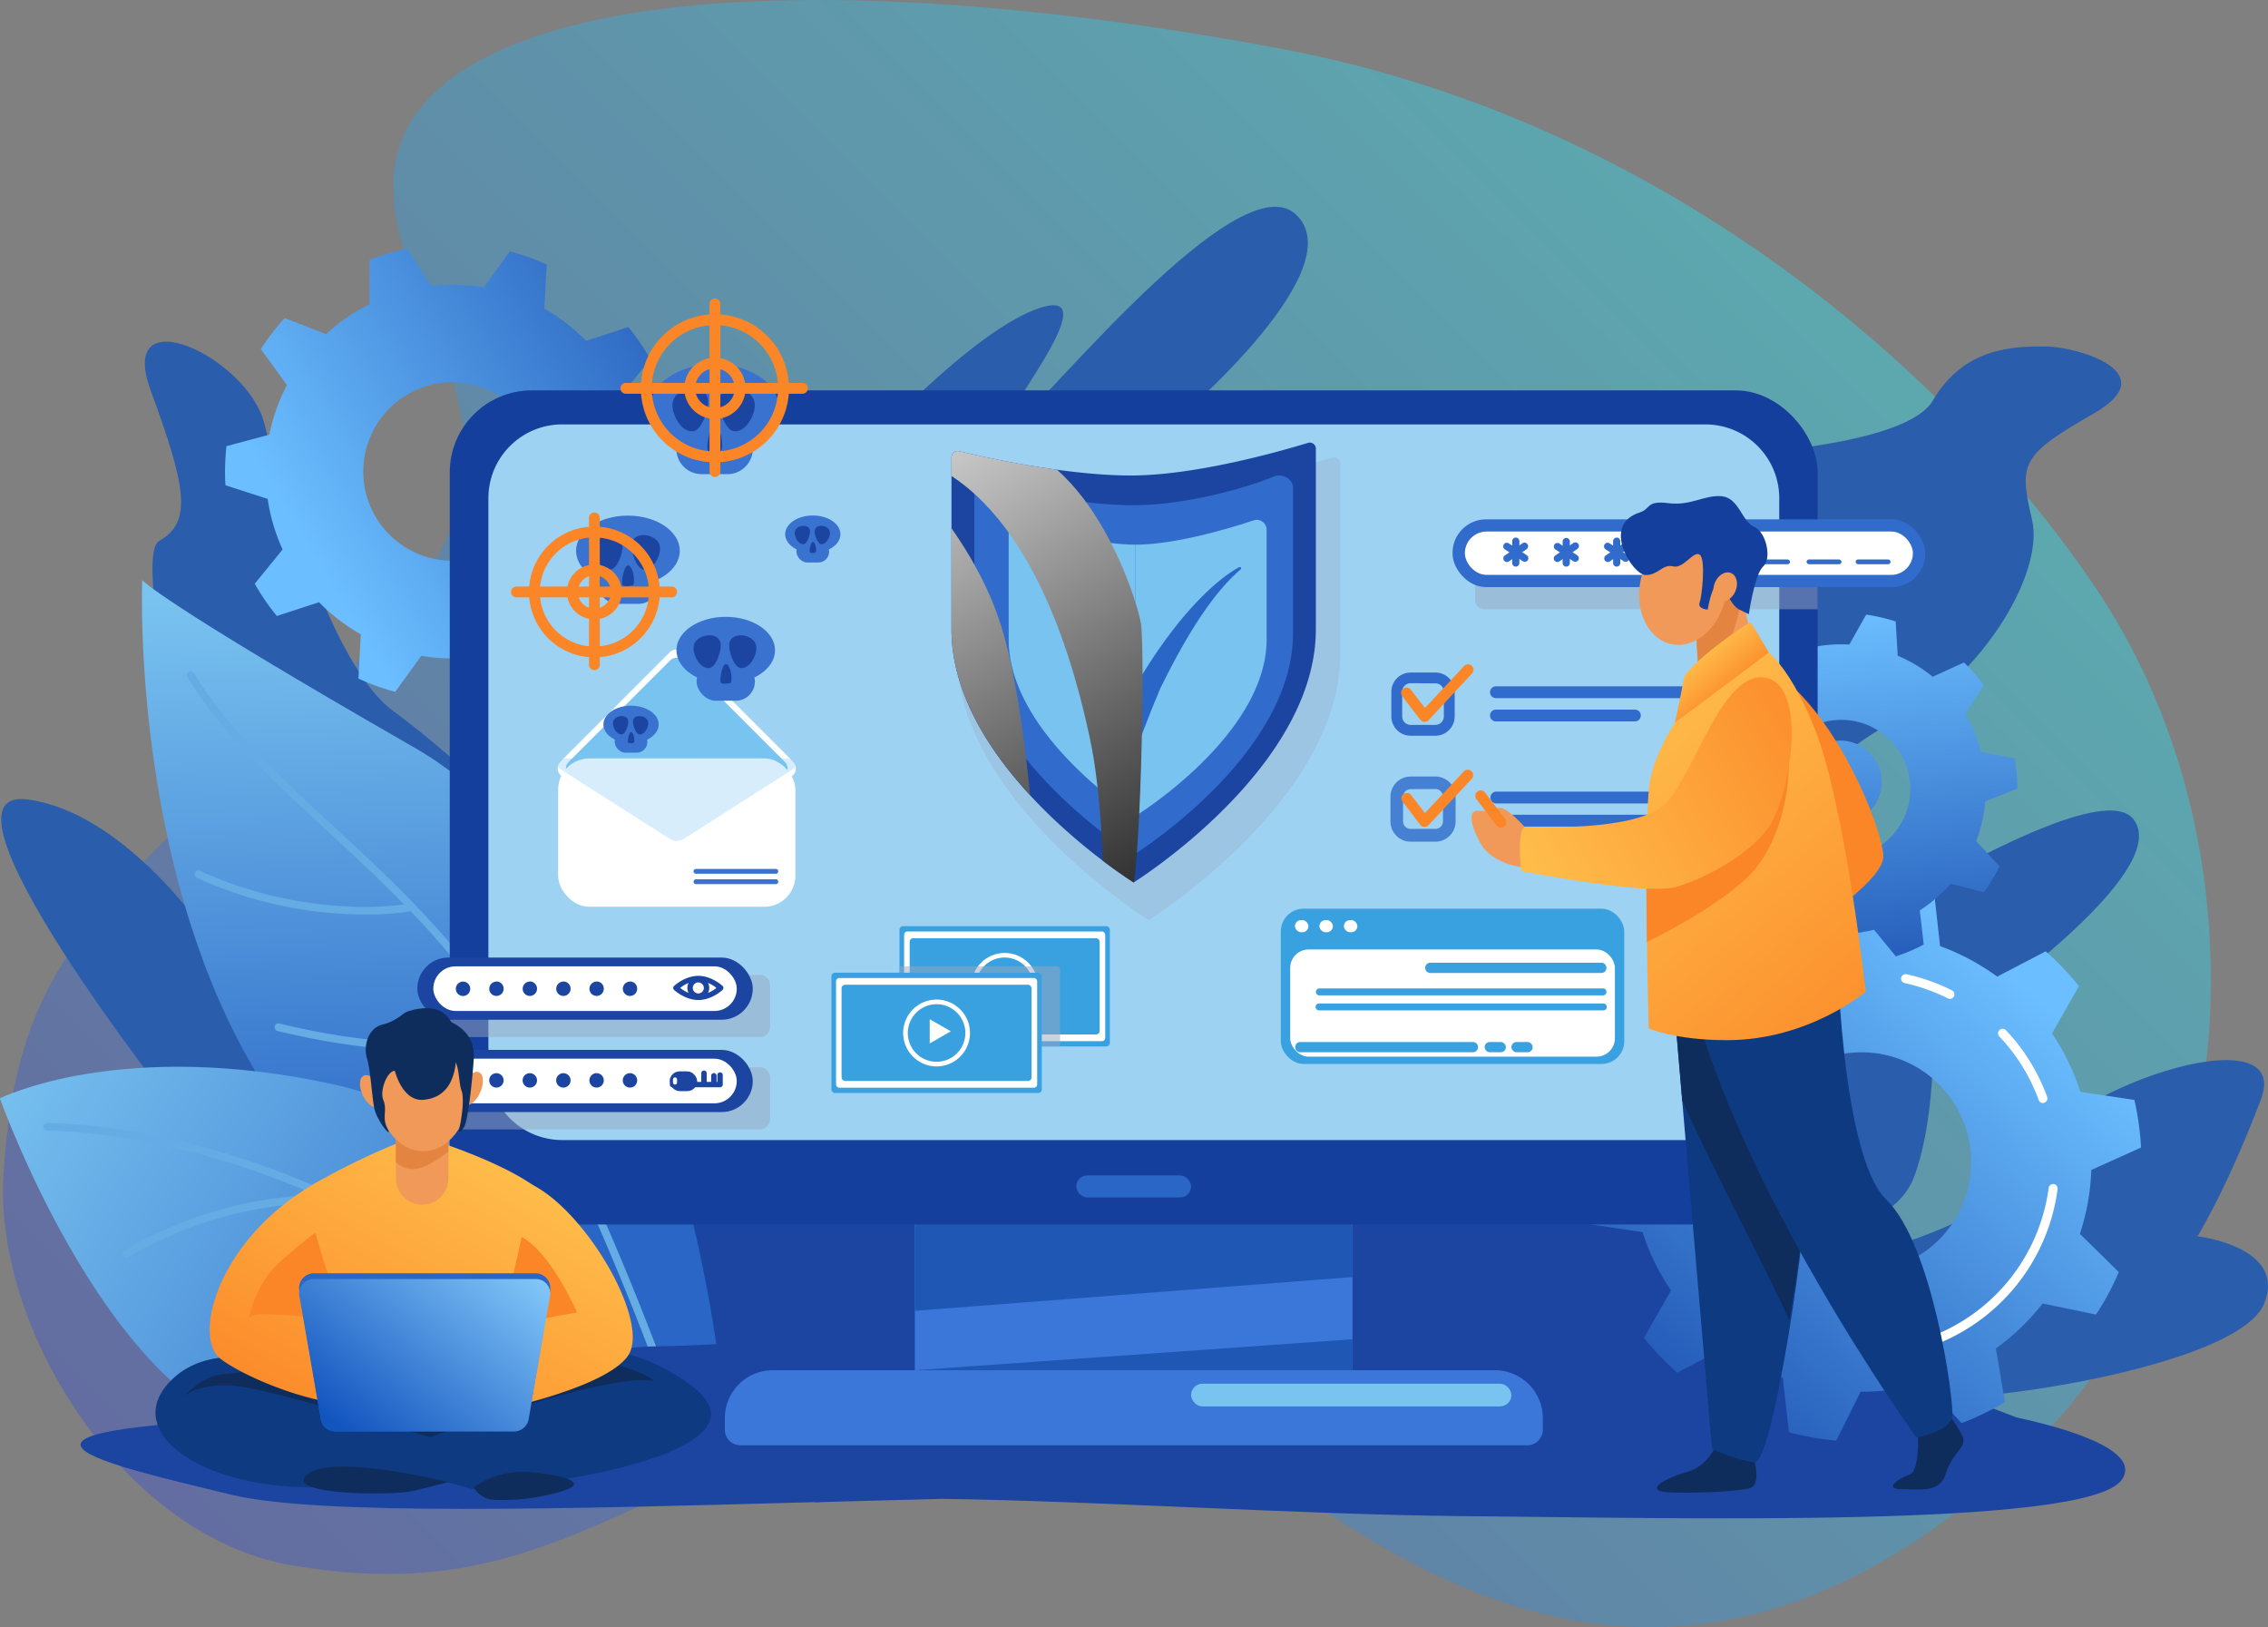 <svg xmlns="http://www.w3.org/2000/svg" xmlns:xlink="http://www.w3.org/1999/xlink" viewBox="0 0 718.12 515.11"><rect x="0" y="0" width="718.12" height="515.11" fill="#808080" stroke="none"/><defs><style>.cls-1{fill:none;}.cls-2{isolation:isolate;}.cls-26,.cls-3{opacity:0.5;}.cls-3{fill:url(#Безымянный_градиент_71);}.cls-4{fill:#2b5dad;}.cls-5{fill:#1b45a1;}.cls-6{fill:url(#Безымянный_градиент_22);}.cls-7{fill:url(#Безымянный_градиент_22-2);}.cls-8{fill:#65ace4;}.cls-9{fill:url(#Безымянный_градиент_94);}.cls-10{fill:url(#Безымянный_градиент_94-2);}.cls-11{fill:#fff;}.cls-12{fill:url(#Безымянный_градиент_94-3);}.cls-13{fill:url(#Безымянный_градиент_94-4);}.cls-14{fill:#3b77d9;}.cls-15{fill:#1f57b5;}.cls-16{fill:#153f9c;}.cls-17{fill:#9dd2f2;}.cls-18{fill:#2a66c6;}.cls-19,.cls-27{fill:#79c3f0;}.cls-20,.cls-26{fill:#99a8c2;mix-blend-mode:multiply;}.cls-20,.cls-27{opacity:0.3;}.cls-21{fill:#316ccc;}.cls-22{clip-path:url(#clip-path);}.cls-23{mix-blend-mode:overlay;}.cls-24{fill:url(#Безымянный_градиент_8);}.cls-25{fill:url(#Безымянный_градиент_8-2);}.cls-28{fill:#3973cf;}.cls-29{fill:#fb8627;}.cls-30{fill:#3aa1e0;}.cls-31{opacity:0.8;}.cls-32{fill:#0e3a82;}.cls-33{fill:#0f2d5c;}.cls-34{fill:url(#Безымянный_градиент_37);}.cls-35{fill:url(#Безымянный_градиент_37-2);}.cls-36{fill:#f09959;}.cls-37{fill:#e38540;}.cls-38{fill:url(#Безымянный_градиент_12);}.cls-39{fill:url(#Безымянный_градиент_37-3);}.cls-40{fill:url(#Безымянный_градиент_37-4);}.cls-41{fill:url(#Безымянный_градиент_37-5);}</style><linearGradient id="Безымянный_градиент_71" x1="692.37" y1="656.12" x2="1148.98" y2="199.5" gradientUnits="userSpaceOnUse"><stop offset="0" stop-color="#4659c1"/><stop offset="1" stop-color="#3ad0de"/></linearGradient><linearGradient id="Безымянный_градиент_22" x1="727.12" y1="506.67" x2="720.72" y2="312.32" gradientUnits="userSpaceOnUse"><stop offset="0" stop-color="#2a66c6"/><stop offset="1" stop-color="#79c3f0"/></linearGradient><linearGradient id="Безымянный_градиент_22-2" x1="784.88" y1="586" x2="583.97" y2="461.82" xlink:href="#Безымянный_градиент_22"/><linearGradient id="Безымянный_градиент_94" x1="687.06" y1="302.04" x2="857.72" y2="199.48" gradientUnits="userSpaceOnUse"><stop offset="0" stop-color="#6bbeff"/><stop offset="1" stop-color="#0c3aa1"/></linearGradient><linearGradient id="Безымянный_градиент_94-2" x1="1228.5" y1="436.89" x2="1078.67" y2="605.15" xlink:href="#Безымянный_градиент_94"/><linearGradient id="Безымянный_градиент_94-3" x1="1242.99" y1="155.7" x2="1234.97" y2="307.94" gradientTransform="translate(-86.21 350.29) rotate(-8.49)" xlink:href="#Безымянный_градиент_94"/><linearGradient id="Безымянный_градиент_94-4" x1="1242.87" y1="155.69" x2="1234.86" y2="307.94" gradientTransform="translate(-86.21 350.29) rotate(-8.49)" xlink:href="#Безымянный_градиент_94"/><clipPath id="clip-path" transform="translate(-588.34 -126)"><path class="cls-1" d="M946.41,276.52c20.59,0,47.65-7.75,56-10.3a1.93,1.93,0,0,1,2.57,1.7V325.2c0,44.26-57.69,80.14-57.69,80.14s-57.68-35.88-57.68-80.14V270.57a1.93,1.93,0,0,1,2.45-1.73C900,270.75,925.82,276.52,946.41,276.52Z"/></clipPath><linearGradient id="Безымянный_градиент_8" x1="876.56" y1="238.91" x2="744.44" y2="449.88" gradientTransform="matrix(-1, 0, 0, 1, 1712.17, 0)" gradientUnits="userSpaceOnUse"><stop offset="0" stop-color="#fff"/><stop offset="1"/></linearGradient><linearGradient id="Безымянный_градиент_8-2" x1="852.74" y1="223.99" x2="720.62" y2="434.96" xlink:href="#Безымянный_градиент_8"/><linearGradient id="Безымянный_градиент_37" x1="746.59" y1="480.85" x2="692.98" y2="577.53" gradientUnits="userSpaceOnUse"><stop offset="0" stop-color="#ffc34e"/><stop offset="1" stop-color="#fb8627"/></linearGradient><linearGradient id="Безымянный_градиент_37-2" x1="755.36" y1="484.69" x2="696.52" y2="590.82" xlink:href="#Безымянный_градиент_37"/><linearGradient id="Безымянный_градиент_12" x1="752.89" y1="513.69" x2="698.97" y2="580.17" gradientUnits="userSpaceOnUse"><stop offset="0" stop-color="#8fd4ff"/><stop offset="1" stop-color="#1355bf"/></linearGradient><linearGradient id="Безымянный_градиент_37-3" x1="1086.33" y1="341.72" x2="1195.46" y2="468.84" xlink:href="#Безымянный_градиент_37"/><linearGradient id="Безымянный_градиент_37-4" x1="1124.85" y1="332.09" x2="1137.54" y2="346.88" xlink:href="#Безымянный_градиент_37"/><linearGradient id="Безымянный_градиент_37-5" x1="1062.4" y1="411.5" x2="1178.55" y2="348.89" xlink:href="#Безымянный_градиент_37"/></defs><g class="cls-2"><g id="Layer_1" data-name="Layer 1"><path class="cls-3" d="M1230.89,584.76c64.34-61.42,79.71-186.81,20.12-274-49.67-72.67-141.16-147.42-256.46-169.21s-216.29-21.77-260,7c-35.75,23.56-19.13,56.37-7.92,84.25,15,37.22,17.17,66.77-44.4,120.83C612,415.37,593,438.55,589.44,498.23c-2.87,48.53,37.66,113.83,90.83,123.18,74,13,101.51-21.38,173.94-44.57,58.1-18.6,98.39-9.9,151.07,25.75S1136.47,674.9,1230.89,584.76Z" transform="translate(-588.34 -126)"/><path class="cls-4" d="M645.53,479.21s-83.28-105.11-48.17-100.1,63.93,53.26,63.93,53.26S628,303.21,638.75,297.22s8.32-17.61-2.71-47.64,30.78-10.54,36,10.51,21.54,76.59,40.47,90.72S741,375.12,741,375.12L859.59,270.75s36.89-40.93,58.6-47.46-15.75,37.3-12.71,40.52,73.45-88,93.09-70-41.75,68.72-41.75,68.72l161.87,8.2s71.71-.91,81.7-18,26.06-17.06,35.62-17.06,38.17,8.06,15.34,21.19-23.9,15.5-19.63,33.5-17.84,52.06-43.21,63.9-59.6,54.23-59.6,54.23l1.23,40.53s118.66-81.92,133.58-63.84-63.33,70-63.33,70,.71,24.93-5.84,43-34.06,18.84-50.8,27.56,72.94-3.83,83.65-29.35,87.49-50.54,76.82-22.38-20.08,43.34-20.08,43.34,28.51,3.31,21.1,21.32-75.9,29.41-99.77,29.77-439.65-2.75-439.65-2.75Z" transform="translate(-588.34 -126)"/><polygon class="cls-5" points="204.49 375.58 212.9 433.28 534.76 441.61 542.71 373.94 204.49 375.58"/><path class="cls-6" d="M816.71,563.46s-15.13-153.72-97.13-200.78-86.2-53.07-86.2-53.07S628.73,418.73,683.6,485.8s113.16,80.57,113.16,80.57Z" transform="translate(-588.34 -126)"/><path class="cls-7" d="M785,568.3s-22.75-84-90.57-98.94-106.12,4.33-106.12,4.33,35.9,101.14,88.54,107C736.19,587.32,785,568.3,785,568.3Z" transform="translate(-588.34 -126)"/><path class="cls-8" d="M789.21,568.9a1.2,1.2,0,0,1-.83-.33c-.22-.2-22.11-20.71-55.75-41.3-31-19-78.63-41.9-129.42-43.4a1.21,1.21,0,1,1,.07-2.42c22.68.67,46.63,5.57,71.16,14.59a338,338,0,0,1,59.5,29.19C767.79,546,789.82,566.6,790,566.81a1.2,1.2,0,0,1,.05,1.71A1.22,1.22,0,0,1,789.21,568.9Z" transform="translate(-588.34 -126)"/><path class="cls-8" d="M797.37,560.49a1.21,1.21,0,0,1-1.14-.8,916.11,916.11,0,0,0-43.44-98.44c-15.51-30.3-38.61-51.67-60.95-72.33-17.24-15.94-33.53-31-44.18-48.63a1.21,1.21,0,0,1,2.08-1.25c10.46,17.33,26.63,32.28,43.75,48.1C716,408,739.25,429.46,755,460.15a920.93,920.93,0,0,1,43.56,98.72,1.22,1.22,0,0,1-.74,1.55A1.12,1.12,0,0,1,797.37,560.49Z" transform="translate(-588.34 -126)"/><path class="cls-8" d="M628.33,524.08a1.21,1.21,0,0,1-.61-2.26,128.48,128.48,0,0,1,46.63-16.33c12.32-1.74,20.28-1,20.61-.95a1.2,1.2,0,0,1,1.08,1.32,1.21,1.21,0,0,1-1.32,1.09,93.59,93.59,0,0,0-20.11,1,125.92,125.92,0,0,0-45.66,16A1.29,1.29,0,0,1,628.33,524.08Z" transform="translate(-588.34 -126)"/><path class="cls-8" d="M660.55,556.36a1.2,1.2,0,0,1-.86-.36,1.22,1.22,0,0,1,0-1.72c.27-.26,6.7-6.48,18.67-13.44a137.32,137.32,0,0,1,52-17.46,1.21,1.21,0,0,1,.3,2.4,135,135,0,0,0-51.08,17.15A102.2,102.2,0,0,0,661.4,556,1.19,1.19,0,0,1,660.55,556.36Z" transform="translate(-588.34 -126)"/><path class="cls-8" d="M703.88,415.47c-1.74,0-3.59,0-5.56-.12a128.47,128.47,0,0,1-47.55-11.44,1.21,1.21,0,1,1,1-2.2,126.12,126.12,0,0,0,46.64,11.22,97.74,97.74,0,0,0,20.17-.93,1.21,1.21,0,1,1,.44,2.38A88.88,88.88,0,0,1,703.88,415.47Z" transform="translate(-588.34 -126)"/><path class="cls-8" d="M723.1,458.51c-11.31,0-27-1.33-46.88-6.15a1.21,1.21,0,0,1,.57-2.36c25.33,6.15,43.8,6.55,54.84,5.81,12-.81,18-3.1,18.06-3.12a1.21,1.21,0,0,1,.88,2.26c-.25.1-6.35,2.42-18.61,3.26C729.4,458.39,726.44,458.51,723.1,458.51Z" transform="translate(-588.34 -126)"/><path class="cls-5" d="M1226.7,574.66c-6.92-2.74-15.11-5.7-23.7-8.89-41-15.2-164.64-32.18-263.25-25.52-27.17,1.83-104.71,11.46-142.38,11.91-41.51.5-20.5,18.88-122.28,22.75s-55.15,14.16-13.5,24.25c27.44,6.66,105.88,4.54,185.72,2.32-2.38.31-2.1.32,1.41,0,12.67-.35,25.36-.7,37.89-1,46.61.55,114.29,5,164.37,5.45,66.62.55,197.54,4,209.07-11.36C1265.88,586.73,1250.06,579.73,1226.7,574.66Z" transform="translate(-588.34 -126)"/><path class="cls-9" d="M803.19,283.35a72,72,0,0,0,.45-8.09c0-1.44,0-2.87-.13-4.29l-13.36-4.33a58.78,58.78,0,0,0-4.73-16l8.86-10.9a71.78,71.78,0,0,0-7-10.2l-13.36,4.36a59.62,59.62,0,0,0-13.23-10.17l.76-14a71.49,71.49,0,0,0-11.67-4.14l-8.25,11.39a59.73,59.73,0,0,0-9.89-.83,60.84,60.84,0,0,0-6.79.39l-7.64-11.81a72.52,72.52,0,0,0-11.87,3.51l0,14.06a59.19,59.19,0,0,0-13.75,9.46l-13.11-5.06a72,72,0,0,0-7.55,9.82l8.27,11.36a58.9,58.9,0,0,0-5.58,15.73l-13.57,3.61a72.18,72.18,0,0,0-.45,8.09c0,1.44,0,2.88.13,4.3l13.36,4.32a58.78,58.78,0,0,0,4.73,16L669,310.79A72.45,72.45,0,0,0,676,321l13.36-4.36a59.58,59.58,0,0,0,13.23,10.16l-.76,14A71.49,71.49,0,0,0,713.48,345l8.25-11.39a59.73,59.73,0,0,0,9.89.83,60.84,60.84,0,0,0,6.79-.39l7.64,11.81a70.6,70.6,0,0,0,11.87-3.51V328.27a59,59,0,0,0,13.74-9.46l13.12,5.06a73,73,0,0,0,7.55-9.82L784,302.69A58.77,58.77,0,0,0,789.62,287Zm-71.57,20.16a28.25,28.25,0,1,1,28.25-28.25A28.25,28.25,0,0,1,731.62,303.51Z" transform="translate(-588.34 -126)"/><path class="cls-10" d="M1252,542.13a91,91,0,0,0,5-8.64q1.18-2.38,2.22-4.8l-12.32-12.11a72,72,0,0,0,3.61-20.21l15.75-7.11a88.74,88.74,0,0,0-2.11-15.08l-17.09-2.56a73.35,73.35,0,0,0-9-18.47l8.56-15a88.75,88.75,0,0,0-10.55-11l-15.35,8a73.32,73.32,0,0,0-18.1-9.66l-1.9-17.19a87.51,87.51,0,0,0-15-2.68l-7.72,15.47a72.74,72.74,0,0,0-20.32,2.84l-11.64-12.78a87.83,87.83,0,0,0-13.7,6.64l2.84,17a72.2,72.2,0,0,0-14.79,14.24l-16.91-3.5a88,88,0,0,0-5,8.64c-.8,1.59-1.53,3.19-2.22,4.8l12.31,12.11a72.09,72.09,0,0,0-3.61,20.21l-15.74,7.11a87.6,87.6,0,0,0,2.1,15.08l17.1,2.56a72.68,72.68,0,0,0,9,18.47l-8.57,15a87.42,87.42,0,0,0,10.56,11l15.34-8a73.32,73.32,0,0,0,18.1,9.66l1.91,17.19a87.4,87.4,0,0,0,15,2.68l7.72-15.47a72.87,72.87,0,0,0,20.33-2.84l11.63,12.78a88.37,88.37,0,0,0,13.71-6.64l-2.85-17a72.2,72.2,0,0,0,14.79-14.24Zm-89.81-17.22a34.74,34.74,0,1,1,46.62-15.52A34.73,34.73,0,0,1,1162.23,524.91Z" transform="translate(-588.34 -126)"/><path class="cls-11" d="M1203,550.75a1.43,1.43,0,0,1-.57-2.74A58.65,58.65,0,0,0,1237,502.13a1.43,1.43,0,1,1,2.83.38,61.46,61.46,0,0,1-36.21,48.12A1.42,1.42,0,0,1,1203,550.75Z" transform="translate(-588.34 -126)"/><path class="cls-11" d="M1235.2,475.18a1.43,1.43,0,0,1-1.34-.94,58.32,58.32,0,0,0-12.46-20.13,1.43,1.43,0,1,1,2.07-2,61,61,0,0,1,13.07,21.11,1.43,1.43,0,0,1-.85,1.83A1.37,1.37,0,0,1,1235.2,475.18Z" transform="translate(-588.34 -126)"/><path class="cls-11" d="M1205.74,442.2a1.36,1.36,0,0,1-.64-.15,58.29,58.29,0,0,0-13.65-4.84,1.43,1.43,0,1,1,.62-2.79,61,61,0,0,1,14.31,5.08,1.42,1.42,0,0,1,.64,1.91A1.44,1.44,0,0,1,1205.74,442.2Z" transform="translate(-588.34 -126)"/><path class="cls-12" d="M1154.17,428.77a54.4,54.4,0,0,0,6.06,1.59c1.09.23,2.19.41,3.28.57l5.34-9.47a45.53,45.53,0,0,0,12.87-1.12l6.91,8.4a55.72,55.72,0,0,0,8.82-3.74l-1.25-10.81a46.06,46.06,0,0,0,9.76-8.47l10.53,2.74a55.51,55.51,0,0,0,4.94-8.21l-7.37-8a45.86,45.86,0,0,0,2.16-7.38,47,47,0,0,0,.75-5.21l10.14-4a56,56,0,0,0-.83-9.55L1215.61,364a45.92,45.92,0,0,0-5-11.88l5.86-9.17a56.12,56.12,0,0,0-6.28-7.24l-9.9,4.52a45.59,45.59,0,0,0-11.07-6.66l-.65-10.85a56.67,56.67,0,0,0-6.06-1.59c-1.09-.22-2.19-.41-3.28-.56l-5.34,9.46a45.53,45.53,0,0,0-12.87,1.12l-6.91-8.4a55.76,55.76,0,0,0-8.82,3.75l1.25,10.81a46,46,0,0,0-9.76,8.46L1126.2,343a56,56,0,0,0-4.94,8.21l7.37,8a45.75,45.75,0,0,0-2.16,7.37,47,47,0,0,0-.75,5.21l-10.14,4a55.93,55.93,0,0,0,.83,9.54l10.67,2.16a46.13,46.13,0,0,0,5.05,11.89l-5.86,9.16a56.12,56.12,0,0,0,6.28,7.24l9.9-4.52a45.28,45.28,0,0,0,11.07,6.66Zm-4.25-57.4A21.86,21.86,0,1,1,1167,397.16,21.87,21.87,0,0,1,1149.92,371.37Z" transform="translate(-588.34 -126)"/><path class="cls-13" d="M1184,371.64a13.14,13.14,0,1,1-14.94-11.06A13.14,13.14,0,0,1,1184,371.64Z" transform="translate(-588.34 -126)"/><path class="cls-14" d="M1016.59,559.76V499.94H878v59.82H833a15.15,15.15,0,0,0-15.15,15.15v3.68a4.92,4.92,0,0,0,4.92,4.92h249.14a4.93,4.93,0,0,0,4.93-4.92v-3.68a15.15,15.15,0,0,0-15.15-15.15Z" transform="translate(-588.34 -126)"/><polygon class="cls-15" points="289.67 414.95 428.25 404.26 428.25 379.06 289.67 380.53 289.67 414.95"/><polygon class="cls-15" points="428.25 423.95 289.67 433.76 428.25 433.76 428.25 423.95"/><rect class="cls-16" x="142.41" y="123.58" width="433.11" height="264.03" rx="25.96"/><path class="cls-17" d="M177.94,134.35H540a23.37,23.37,0,0,1,23.37,23.37V337.52A23.36,23.36,0,0,1,540,360.89h-362a23.36,23.36,0,0,1-23.36-23.36V157.71a23.37,23.37,0,0,1,23.37-23.37Z"/><rect class="cls-18" x="340.79" y="372.09" width="36.34" height="6.97" rx="3.49"/><rect class="cls-19" x="377.13" y="438.02" width="101.42" height="7.19" rx="3.59"/><path class="cls-20" d="M951.09,281.69c21.67,0,50.14-8.15,58.94-10.84a2,2,0,0,1,2.7,1.79v60.28c0,46.57-60.7,84.33-60.7,84.33s-60.7-37.76-60.7-84.33V275.43a2,2,0,0,1,2.58-1.82C902.28,275.61,929.42,281.69,951.09,281.69Z" transform="translate(-588.34 -126)"/><path class="cls-5" d="M946.41,276.52c20.59,0,47.65-7.75,56-10.3a1.93,1.93,0,0,1,2.57,1.7V325.2c0,44.26-57.69,80.14-57.69,80.14s-57.68-35.88-57.68-80.14V270.57a1.93,1.93,0,0,1,2.45-1.73C900,270.75,925.82,276.52,946.41,276.52Z" transform="translate(-588.34 -126)"/><path class="cls-21" d="M947.3,285.94c15.45,0,34.66-5.06,44.31-9.06,2.88-1.19,6.14.73,6.14,3.63v46c0,38.71-50.45,70.08-50.45,70.08s-50.44-31.37-50.44-70.08v-44c0-2.78,3-4.7,5.87-3.74C912.28,282,931.71,285.94,947.3,285.94Z" transform="translate(-588.34 -126)"/><path class="cls-19" d="M947.84,298.41v85.92s-40.12-25.56-40.12-55.94V293.57a3.13,3.13,0,0,1,4.28-2.71C919.49,293.47,935.37,298.41,947.84,298.41Z" transform="translate(-588.34 -126)"/><path class="cls-19" d="M947.84,298.41v85.92s41.55-25.56,41.55-55.94v-34.9a3.14,3.14,0,0,0-4.24-2.72C977.38,293.34,960.46,298.41,947.84,298.41Z" transform="translate(-588.34 -126)"/><path class="cls-18" d="M932.07,319.09c.62.45,1.22.92,1.8,1.4s1.17.95,1.73,1.47,1.11,1,1.65,1.57c.27.27.56.54.81.81l.78.83c.52.55,1,1.11,1.53,1.67s1,1.16,1.45,1.74.94,1.19,1.4,1.79c.23.3.46.6.68.91s.45.6.66.92c.44.62.86,1.24,1.28,1.87s.82,1.28,1.22,1.92.78,1.3,1.15,2l.56,1c.18.33.35.67.53,1s.35.67.51,1l.49,1c.32.69.62,1.39.91,2.1s.56,1.43.81,2.16c.13.37.25.74.37,1.12l.18.57.18.63-8-.48c.17-.3.3-.54.46-.8l.45-.77c.3-.51.61-1,.92-1.52l1.87-3,3.76-5.92c1.27-2,2.57-3.9,3.92-5.8s2.75-3.78,4.18-5.62,2.94-3.64,4.49-5.39,3.16-3.46,4.83-5.1a68.11,68.11,0,0,1,5.24-4.66c.91-.74,1.85-1.43,2.81-2.1s1.95-1.29,3-1.87a.44.44,0,0,1,.59.16.43.43,0,0,1-.1.54c-.87.74-1.7,1.51-2.51,2.31s-1.59,1.61-2.35,2.45-1.49,1.7-2.21,2.57-1.4,1.77-2.09,2.67q-2,2.7-3.9,5.54c-.61.94-1.23,1.89-1.83,2.85s-1.18,1.92-1.76,2.9c-1.16,1.93-2.26,3.9-3.36,5.88s-2.14,4-3.17,6c-.51,1-1,2-1.51,3s-1,2-1.4,3.08-.88,2.07-1.3,3.11l-.63,1.56-.6,1.52-3.64,9.33-4.31-9.81L943,347.56c-.15-.32-.28-.64-.42-1s-.29-.64-.42-1l-.83-1.94-3.3-7.83c-.28-.66-.58-1.31-.85-2l-.41-1-.43-1c-.28-.67-.57-1.32-.84-2s-.58-1.33-.85-2-.55-1.35-.84-2-.55-1.35-.82-2-.57-1.39-.83-2.09-.54-1.42-.78-2.15a.46.46,0,0,1,.29-.57A.46.46,0,0,1,932.07,319.09Z" transform="translate(-588.34 -126)"/><g class="cls-22"><g class="cls-23"><path class="cls-24" d="M905.5,324.64c5.32,17.36,8.34,44.76,9.75,61-14.87-13.87-29.64-30.23-30.39-38.78-.93-10.69-2.75-41.52-2.43-62.95C888.57,291.17,899.88,306.32,905.5,324.64Z" transform="translate(-588.34 -126)"/><path class="cls-25" d="M933.35,359.32c-4.37-20.24-16.91-70.76-50.49-86.43.49-6.67,1.41-11,2.95-11.07,6.15-.38,13.42,3.17,13.42,3.17,32.81-.19,48.84,49.58,50.33,58.16s-.18,84.3-3.35,86.33c-.69.44-3.93-1.48-8.59-4.94C937.5,395.43,936.82,375.45,933.35,359.32Z" transform="translate(-588.34 -126)"/></g></g><path class="cls-26" d="M1163.86,297.46h-105.5a3,3,0,0,0-3,3v15.4a3,3,0,0,0,3,3h105.5Z" transform="translate(-588.34 -126)"/><rect class="cls-21" x="459.92" y="164.4" width="149.67" height="21.45" rx="10.6"/><rect class="cls-11" x="463.83" y="168.26" width="141.85" height="13.72" rx="6.86"/><path class="cls-21" d="M1068.28,305.37a1.14,1.14,0,0,1-1.13-1.13v-6.82a1.14,1.14,0,1,1,2.27,0v6.82A1.14,1.14,0,0,1,1068.28,305.37Z" transform="translate(-588.34 -126)"/><path class="cls-21" d="M1072.08,303.33a1.14,1.14,0,0,1-1.57.32l-5.7-3.75a1.13,1.13,0,0,1-.32-1.57,1.14,1.14,0,0,1,1.57-.33l5.7,3.75A1.14,1.14,0,0,1,1072.08,303.33Z" transform="translate(-588.34 -126)"/><path class="cls-21" d="M1064.55,303.42a1.15,1.15,0,0,1,.28-1.59l5.61-3.88a1.14,1.14,0,0,1,1.3,1.87l-5.61,3.88A1.13,1.13,0,0,1,1064.55,303.42Z" transform="translate(-588.34 -126)"/><path class="cls-21" d="M1084.26,305.37a1.14,1.14,0,0,1-1.14-1.13v-6.82a1.14,1.14,0,1,1,2.28,0v6.82A1.14,1.14,0,0,1,1084.26,305.37Z" transform="translate(-588.34 -126)"/><path class="cls-21" d="M1088.06,303.33a1.15,1.15,0,0,1-1.58.32l-5.69-3.75A1.13,1.13,0,0,1,1082,298l5.7,3.75A1.14,1.14,0,0,1,1088.06,303.33Z" transform="translate(-588.34 -126)"/><path class="cls-21" d="M1080.52,303.42a1.15,1.15,0,0,1,.29-1.59l5.61-3.88a1.14,1.14,0,1,1,1.29,1.87l-5.61,3.88A1.14,1.14,0,0,1,1080.52,303.42Z" transform="translate(-588.34 -126)"/><path class="cls-21" d="M1100.23,305.37a1.14,1.14,0,0,1-1.13-1.13v-6.82a1.14,1.14,0,1,1,2.27,0v6.82A1.14,1.14,0,0,1,1100.23,305.37Z" transform="translate(-588.34 -126)"/><path class="cls-21" d="M1104,303.33a1.14,1.14,0,0,1-1.57.32l-5.7-3.75a1.13,1.13,0,0,1-.32-1.57A1.14,1.14,0,0,1,1098,298l5.7,3.75A1.14,1.14,0,0,1,1104,303.33Z" transform="translate(-588.34 -126)"/><path class="cls-21" d="M1096.5,303.42a1.15,1.15,0,0,1,.28-1.59l5.61-3.88a1.15,1.15,0,0,1,1.58.29,1.13,1.13,0,0,1-.29,1.58l-5.6,3.88A1.13,1.13,0,0,1,1096.5,303.42Z" transform="translate(-588.34 -126)"/><path class="cls-21" d="M1116.21,305.37a1.14,1.14,0,0,1-1.14-1.13v-6.82a1.14,1.14,0,0,1,2.28,0v6.82A1.14,1.14,0,0,1,1116.21,305.37Z" transform="translate(-588.34 -126)"/><path class="cls-21" d="M1120,303.33a1.15,1.15,0,0,1-1.58.32l-5.69-3.75A1.13,1.13,0,0,1,1114,298l5.7,3.75A1.14,1.14,0,0,1,1120,303.33Z" transform="translate(-588.34 -126)"/><path class="cls-21" d="M1112.47,303.42a1.15,1.15,0,0,1,.29-1.59l5.61-3.88a1.14,1.14,0,1,1,1.29,1.87l-5.61,3.88A1.14,1.14,0,0,1,1112.47,303.42Z" transform="translate(-588.34 -126)"/><path class="cls-21" d="M1132.18,305.37a1.14,1.14,0,0,1-1.13-1.13v-6.82a1.14,1.14,0,1,1,2.27,0v6.82A1.14,1.14,0,0,1,1132.18,305.37Z" transform="translate(-588.34 -126)"/><path class="cls-21" d="M1136,303.33a1.14,1.14,0,0,1-1.57.32l-5.7-3.75a1.13,1.13,0,0,1-.32-1.57A1.14,1.14,0,0,1,1130,298l5.7,3.75A1.14,1.14,0,0,1,1136,303.33Z" transform="translate(-588.34 -126)"/><path class="cls-21" d="M1128.45,303.42a1.15,1.15,0,0,1,.28-1.59l5.61-3.88a1.15,1.15,0,0,1,1.58.29,1.13,1.13,0,0,1-.29,1.58l-5.6,3.88A1.13,1.13,0,0,1,1128.45,303.42Z" transform="translate(-588.34 -126)"/><rect class="cls-21" x="555.71" y="177.1" width="11.07" height="1.51" rx="0.76"/><rect class="cls-21" x="572.01" y="177.1" width="11.07" height="1.51" rx="0.76"/><rect class="cls-21" x="587.55" y="177.1" width="11.07" height="1.51" rx="0.76"/><rect class="cls-11" x="775.07" y="341.68" width="55.12" height="55.12" rx="3.03" transform="translate(-614.35 549.7) rotate(-45)"/><rect class="cls-19" x="776.98" y="343.59" width="51.3" height="51.3" rx="2.82" transform="translate(-614.35 549.7) rotate(-45)"/><rect class="cls-11" x="176.72" y="240.08" width="75.13" height="46.96" rx="9.86"/><path class="cls-27" d="M840.2,368.69c0-1.44.12-1.43-1.32-2.34a3.93,3.93,0,0,0-1.5-.29c-74.52,0-70-.13-71,.29-1.39.88-1.31.84-1.31,2.34.32.64-2.1-1,35.42,22.92a4.37,4.37,0,0,0,4.29,0C842.29,367.65,839.87,369.33,840.2,368.69Z" transform="translate(-588.34 -126)"/><ellipse class="cls-28" cx="229.79" cy="205.84" rx="15.61" ry="10.58"/><rect class="cls-28" x="220.56" y="209.61" width="18.47" height="12.21" rx="6.1"/><path class="cls-5" d="M816.57,330.2c0,2.59-1.72,7.29-3.84,7.29s-3.82-2.13-4.54-4.62c-1-3.52,1.18-5,3.21-5.56C813.83,326.61,816.57,327.61,816.57,330.2Z" transform="translate(-588.34 -126)"/><path class="cls-5" d="M819.21,330.2c0,2.59,1.71,7.29,3.83,7.29s3.82-2.13,4.54-4.62c1-3.52-1.17-5-3.21-5.56C822,326.61,819.21,327.61,819.21,330.2Z" transform="translate(-588.34 -126)"/><path class="cls-5" d="M818.13,336.24c1.72,0,2.27,5.71,1.49,5.94s-2.43.47-3,0S816.88,336.24,818.13,336.24Z" transform="translate(-588.34 -126)"/><ellipse class="cls-28" cx="198.82" cy="174.35" rx="16.42" ry="11.13"/><rect class="cls-28" x="189.11" y="178.32" width="19.43" height="12.84" rx="6.42"/><path class="cls-5" d="M785.51,298.63c0,2.73-1.8,7.67-4,7.67s-4-2.24-4.77-4.86c-1.07-3.7,1.23-5.22,3.37-5.84C782.63,294.86,785.51,295.9,785.51,298.63Z" transform="translate(-588.34 -126)"/><path class="cls-5" d="M788.29,298.63c0,2.73,1.81,7.67,4,7.67s4-2.24,4.78-4.86c1.07-3.7-1.24-5.22-3.38-5.84C791.17,294.86,788.29,295.9,788.29,298.63Z" transform="translate(-588.34 -126)"/><path class="cls-5" d="M787.16,305c1.81,0,2.39,6,1.56,6.26s-2.55.49-3.21,0S785.84,305,787.16,305Z" transform="translate(-588.34 -126)"/><path class="cls-28" d="M854.45,295.11c0,3.27-3.92,5.93-8.75,5.93s-8.75-2.66-8.75-5.93,3.92-5.93,8.75-5.93S854.45,291.83,854.45,295.11Z" transform="translate(-588.34 -126)"/><rect class="cls-28" x="252.18" y="171.22" width="10.35" height="6.84" rx="3.42"/><path class="cls-5" d="M844.82,294.19c0,1.45-1,4.08-2.15,4.08s-2.14-1.19-2.54-2.58a2.29,2.29,0,0,1,1.8-3.12C843.29,292.18,844.82,292.74,844.82,294.19Z" transform="translate(-588.34 -126)"/><path class="cls-5" d="M846.3,294.19c0,1.45,1,4.08,2.15,4.08s2.14-1.19,2.54-2.58a2.29,2.29,0,0,0-1.8-3.12C847.84,292.18,846.3,292.74,846.3,294.19Z" transform="translate(-588.34 -126)"/><path class="cls-5" d="M845.7,297.57c1,0,1.27,3.2.83,3.33a2.45,2.45,0,0,1-1.71,0C844.47,300.64,845,297.57,845.7,297.57Z" transform="translate(-588.34 -126)"/><path class="cls-28" d="M796.9,355.32c0,3.27-3.92,5.93-8.75,5.93s-8.75-2.66-8.75-5.93,3.92-5.93,8.75-5.93S796.9,352.05,796.9,355.32Z" transform="translate(-588.34 -126)"/><rect class="cls-28" x="194.63" y="231.43" width="10.35" height="6.84" rx="3.42"/><path class="cls-5" d="M787.27,354.4c0,1.46-1,4.09-2.15,4.09s-2.14-1.19-2.54-2.59a2.29,2.29,0,0,1,1.8-3.11C785.74,352.39,787.27,353,787.27,354.4Z" transform="translate(-588.34 -126)"/><path class="cls-5" d="M788.75,354.4c0,1.46,1,4.09,2.15,4.09s2.14-1.19,2.54-2.59a2.29,2.29,0,0,0-1.8-3.11C790.28,352.39,788.75,353,788.75,354.4Z" transform="translate(-588.34 -126)"/><path class="cls-5" d="M788.15,357.78c1,0,1.27,3.21.83,3.34a2.57,2.57,0,0,1-1.71,0C786.92,360.85,787.45,357.78,788.15,357.78Z" transform="translate(-588.34 -126)"/><ellipse class="cls-28" cx="226.25" cy="129.15" rx="20.45" ry="13.86"/><path class="cls-28" d="M222.15,134.09h8.2a8,8,0,0,1,8,8v0a8,8,0,0,1-8,8h-8.2a8,8,0,0,1-8-8v0a8,8,0,0,1,8-8Z"/><path class="cls-5" d="M812.54,253c0,3.39-2.24,9.54-5,9.54s-5-2.78-5.94-6.05c-1.34-4.61,1.54-6.5,4.2-7.27C809,248.3,812.54,249.61,812.54,253Z" transform="translate(-588.34 -126)"/><path class="cls-5" d="M816,253c0,3.39,2.25,9.54,5,9.54s5-2.78,6-6.05c1.33-4.61-1.54-6.5-4.21-7.27C819.59,248.3,816,249.61,816,253Z" transform="translate(-588.34 -126)"/><path class="cls-5" d="M814.59,260.91c2.26,0,3,7.48,1.95,7.79s-3.18.62-4,0S813,260.91,814.59,260.91Z" transform="translate(-588.34 -126)"/><path class="cls-28" d="M834,402.59H808.7a.77.77,0,0,1-.76-.77.76.76,0,0,1,.76-.76H834a.77.77,0,0,1,.76.76A.77.77,0,0,1,834,402.59Z" transform="translate(-588.34 -126)"/><path class="cls-28" d="M834,405.87H808.7a.76.76,0,0,1,0-1.52H834a.76.76,0,0,1,0,1.52Z" transform="translate(-588.34 -126)"/><path class="cls-29" d="M814.71,272.37a23.45,23.45,0,1,1,23.45-23.44A23.46,23.46,0,0,1,814.71,272.37Zm0-43.46a20,20,0,1,0,20,20A20,20,0,0,0,814.71,228.91Z" transform="translate(-588.34 -126)"/><path class="cls-29" d="M814.71,258.62a9.7,9.7,0,1,1,9.7-9.69A9.7,9.7,0,0,1,814.71,258.62Zm0-16a6.27,6.27,0,1,0,6.27,6.27A6.27,6.27,0,0,0,814.71,242.66Z" transform="translate(-588.34 -126)"/><path class="cls-29" d="M842.55,250.64H786.64a1.72,1.72,0,1,1,0-3.43h55.91a1.72,1.72,0,0,1,0,3.43Z" transform="translate(-588.34 -126)"/><path class="cls-29" d="M814.71,277a1.72,1.72,0,0,1-1.71-1.72V222.08a1.72,1.72,0,0,1,3.43,0v53.18A1.72,1.72,0,0,1,814.71,277Z" transform="translate(-588.34 -126)"/><path class="cls-29" d="M776.54,334.1a20.71,20.71,0,1,1,20.71-20.71A20.73,20.73,0,0,1,776.54,334.1Zm0-38a17.28,17.28,0,1,0,17.28,17.27A17.3,17.3,0,0,0,776.54,296.12Z" transform="translate(-588.34 -126)"/><path class="cls-29" d="M776.54,322.08a8.69,8.69,0,1,1,8.69-8.69A8.7,8.7,0,0,1,776.54,322.08Zm0-13.94a5.26,5.26,0,1,0,5.26,5.25A5.26,5.26,0,0,0,776.54,308.14Z" transform="translate(-588.34 -126)"/><path class="cls-29" d="M800.86,315.11H752a1.72,1.72,0,1,1,0-3.43h48.85a1.72,1.72,0,1,1,0,3.43Z" transform="translate(-588.34 -126)"/><path class="cls-29" d="M776.54,338.12a1.71,1.71,0,0,1-1.71-1.71V289.94a1.71,1.71,0,1,1,3.42,0v46.47A1.71,1.71,0,0,1,776.54,338.12Z" transform="translate(-588.34 -126)"/><rect class="cls-30" x="405.54" y="287.65" width="108.76" height="49.15" rx="7.22"/><rect class="cls-11" x="408.52" y="300.56" width="102.81" height="33.93" rx="5.83"/><rect class="cls-11" x="410.03" y="291.27" width="4.26" height="3.83" rx="1.92"/><rect class="cls-11" x="417.77" y="291.27" width="4.26" height="3.83" rx="1.92"/><rect class="cls-11" x="425.52" y="291.27" width="4.26" height="3.83" rx="1.92"/><path class="cls-30" d="M1095.49,434H1041.1a1.63,1.63,0,0,1,0-3.25h54.39a1.63,1.63,0,0,1,0,3.25Z" transform="translate(-588.34 -126)"/><path class="cls-30" d="M1054.58,459.1H1000.2a1.63,1.63,0,1,1,0-3.25h54.38a1.63,1.63,0,1,1,0,3.25Z" transform="translate(-588.34 -126)"/><rect class="cls-30" x="470.08" y="329.85" width="6.74" height="3.25" rx="1.63"/><rect class="cls-30" x="478.56" y="329.85" width="6.74" height="3.25" rx="1.63"/><path class="cls-30" d="M1096,441.09H1006a1.11,1.11,0,0,1,0-2.21H1096a1.11,1.11,0,0,1,0,2.21Z" transform="translate(-588.34 -126)"/><path class="cls-30" d="M1096,445.85H1006a1.1,1.1,0,0,1,0-2.2H1096a1.1,1.1,0,0,1,0,2.2Z" transform="translate(-588.34 -126)"/><path class="cls-21" d="M1042.82,358.9H1035a6.13,6.13,0,0,1-6.12-6.12V345a6.12,6.12,0,0,1,6.12-6.11h7.83a6.12,6.12,0,0,1,6.11,6.11v7.83A6.12,6.12,0,0,1,1042.82,358.9ZM1035,342.27a2.69,2.69,0,0,0-2.69,2.68v7.83a2.7,2.7,0,0,0,2.69,2.69h7.83a2.69,2.69,0,0,0,2.68-2.69V345a2.68,2.68,0,0,0-2.68-2.68Z" transform="translate(-588.34 -126)"/><g class="cls-31"><path class="cls-21" d="M1042.82,392.44H1035a6.41,6.41,0,0,1-6.4-6.4v-7.83a6.41,6.41,0,0,1,6.4-6.4h7.83a6.41,6.41,0,0,1,6.4,6.4V386A6.41,6.41,0,0,1,1042.82,392.44ZM1035,375.81a2.41,2.41,0,0,0-2.4,2.4V386a2.41,2.41,0,0,0,2.4,2.4h7.83a2.41,2.41,0,0,0,2.4-2.4v-7.83a2.41,2.41,0,0,0-2.4-2.4Z" transform="translate(-588.34 -126)"/></g><path class="cls-29" d="M1039.39,354.49h-.08a1.7,1.7,0,0,1-1.28-.67l-5.62-7.33a1.72,1.72,0,1,1,2.72-2.09l4.39,5.73,12.31-13.19a1.72,1.72,0,1,1,2.51,2.34L1040.64,354A1.68,1.68,0,0,1,1039.39,354.49Z" transform="translate(-588.34 -126)"/><path class="cls-29" d="M1039.39,387.75h-.08a1.7,1.7,0,0,1-1.28-.67l-5.62-7.34a1.71,1.71,0,1,1,2.72-2.08l4.39,5.73,12.31-13.19a1.71,1.71,0,1,1,2.51,2.33l-13.7,14.68A1.68,1.68,0,0,1,1039.39,387.75Z" transform="translate(-588.34 -126)"/><path class="cls-21" d="M1062,347h59.1a1.87,1.87,0,0,0,0-3.74H1062a1.87,1.87,0,1,0,0,3.74Z" transform="translate(-588.34 -126)"/><path class="cls-21" d="M1062,354.37h44a1.87,1.87,0,0,0,0-3.74h-44a1.87,1.87,0,1,0,0,3.74Z" transform="translate(-588.34 -126)"/><path class="cls-21" d="M1062,380.34h59.1a1.88,1.88,0,0,0,0-3.75H1062a1.88,1.88,0,0,0,0,3.75Z" transform="translate(-588.34 -126)"/><path class="cls-21" d="M1062,387.66h51.78a1.87,1.87,0,1,0,0-3.74H1062a1.87,1.87,0,1,0,0,3.74Z" transform="translate(-588.34 -126)"/><rect class="cls-30" x="284.81" y="293.18" width="66.6" height="38.08" rx="1.09"/><rect class="cls-11" x="286.27" y="294.86" width="63.68" height="34.73" rx="1.02"/><rect class="cls-30" x="288.03" y="296.99" width="60.16" height="30.47" rx="1.15"/><circle class="cls-11" cx="318.11" cy="312.23" r="10.57"/><circle class="cls-30" cx="906.45" cy="438.23" r="9.1" transform="translate(-316.65 1093.75) rotate(-76.72)"/><polygon class="cls-11" points="322.6 311.74 319.27 313.66 315.94 315.58 315.94 311.74 315.94 307.9 319.27 309.82 322.6 311.74"/><path class="cls-26" d="M922.91,431.9H873.15v24.27a1.1,1.1,0,0,0,1.1,1.1H924V433A1.09,1.09,0,0,0,922.91,431.9Z" transform="translate(-588.34 -126)"/><rect class="cls-30" x="263.26" y="307.92" width="66.6" height="38.08" rx="1.09"/><rect class="cls-11" x="264.72" y="309.59" width="63.68" height="34.73" rx="1.02"/><rect class="cls-30" x="266.47" y="311.72" width="60.16" height="30.47" rx="1.15"/><path class="cls-11" d="M895.47,453a10.58,10.58,0,1,1-10.58-10.58A10.58,10.58,0,0,1,895.47,453Z" transform="translate(-588.34 -126)"/><path class="cls-30" d="M894,453a9.11,9.11,0,1,1-9.11-9.11A9.11,9.11,0,0,1,894,453Z" transform="translate(-588.34 -126)"/><polygon class="cls-11" points="301.04 326.47 297.71 328.39 294.38 330.31 294.38 326.47 294.38 322.63 297.71 324.55 301.04 326.47"/><path class="cls-26" d="M832.18,480.23V467.14a3.3,3.3,0,0,0-3.29-3.29H730.75v19.67h98.14A3.3,3.3,0,0,0,832.18,480.23Z" transform="translate(-588.34 -126)"/><path class="cls-26" d="M828.89,434.61H730.75v19.68h98.14a3.3,3.3,0,0,0,3.29-3.3V437.91A3.31,3.31,0,0,0,828.89,434.61Z" transform="translate(-588.34 -126)"/><rect class="cls-5" x="132.14" y="303.12" width="106.21" height="19.68" rx="9.84"/><rect class="cls-11" x="137.2" y="305.9" width="96.08" height="14.13" rx="7.06"/><rect class="cls-5" x="132.14" y="332.35" width="106.21" height="19.68" rx="9.84"/><rect class="cls-11" x="137.2" y="335.13" width="96.08" height="14.13" rx="7.06"/><path class="cls-5" d="M737.23,439a2.28,2.28,0,1,1-2.27-2.27A2.27,2.27,0,0,1,737.23,439Zm8.3-2.27A2.27,2.27,0,1,0,747.8,439,2.27,2.27,0,0,0,745.53,436.69Zm10.57,0a2.27,2.27,0,1,0,2.28,2.27A2.27,2.27,0,0,0,756.1,436.69Zm10.57,0A2.27,2.27,0,1,0,769,439,2.27,2.27,0,0,0,766.67,436.69Zm10.57,0a2.27,2.27,0,1,0,2.28,2.27A2.27,2.27,0,0,0,777.24,436.69Zm10.58,0a2.27,2.27,0,1,0,2.27,2.27A2.27,2.27,0,0,0,787.82,436.69Z" transform="translate(-588.34 -126)"/><path class="cls-5" d="M737.23,468a2.28,2.28,0,1,1-2.27-2.28A2.27,2.27,0,0,1,737.23,468Zm8.3-2.28A2.28,2.28,0,1,0,747.8,468,2.28,2.28,0,0,0,745.53,465.72Zm10.57,0a2.28,2.28,0,1,0,2.28,2.28A2.28,2.28,0,0,0,756.1,465.72Zm10.57,0A2.28,2.28,0,1,0,769,468,2.28,2.28,0,0,0,766.67,465.72Zm10.57,0a2.28,2.28,0,1,0,2.28,2.28A2.28,2.28,0,0,0,777.24,465.72Zm10.58,0a2.28,2.28,0,1,0,2.27,2.28A2.28,2.28,0,0,0,787.82,465.72Z" transform="translate(-588.34 -126)"/><path class="cls-5" d="M809.45,442.56c-4.21,0-7.54-3.07-7.68-3.2a.87.87,0,0,1-.27-.63.85.85,0,0,1,.27-.62c.14-.13,3.47-3.2,7.68-3.2s7.54,3.07,7.68,3.2a.85.85,0,0,1,.27.62.87.87,0,0,1-.27.63C817,439.49,813.66,442.56,809.45,442.56Zm-5.72-3.83a8.81,8.81,0,0,0,11.44,0,8.81,8.81,0,0,0-11.44,0Z" transform="translate(-588.34 -126)"/><path class="cls-5" d="M809.45,442.19a3.46,3.46,0,1,1,3.46-3.46A3.46,3.46,0,0,1,809.45,442.19Zm0-5.21a1.75,1.75,0,1,0,1.75,1.75A1.76,1.76,0,0,0,809.45,437Z" transform="translate(-588.34 -126)"/><rect class="cls-5" x="212.05" y="339.15" width="8.7" height="6.25" rx="3.13"/><path class="cls-5" d="M816.38,470.18h-15a.86.86,0,1,1,0-1.71h14.1v-2.24a.86.86,0,0,1,1.71,0v3.1A.85.85,0,0,1,816.38,470.18Z" transform="translate(-588.34 -126)"/><path class="cls-5" d="M814.37,470.05a.86.86,0,0,1-.85-.86v-2.54a.86.86,0,1,1,1.71,0v2.54A.86.86,0,0,1,814.37,470.05Z" transform="translate(-588.34 -126)"/><path class="cls-5" d="M811.24,470.05a.87.87,0,0,1-.86-.86v-3.45a.86.86,0,0,1,1.72,0v3.45A.87.87,0,0,1,811.24,470.05Z" transform="translate(-588.34 -126)"/><path class="cls-11" d="M802.07,469.33a.64.64,0,0,1-.64-.64v-1a.64.64,0,1,1,1.28,0v1A.64.64,0,0,1,802.07,469.33Z" transform="translate(-588.34 -126)"/><path class="cls-32" d="M722.9,579S666.77,540,643,562.49c-19,18,14.7,39,57.74,33.36,30.31-4,33.74,1.81,39.05,1.68,39.49-3,92.71-14.84,66.81-33.4-35.28-25.29-59.14,1.52-71.44,8.19Z" transform="translate(-588.34 -126)"/><path class="cls-33" d="M795.47,563.19c-14.75-3-71,17.8-71,17.8s-48.94-14.75-60.65-16.16-17.09,3-17.09,3,5.52-6.22,11.94-6.79,15.69-2.1,15.69-2.1,93.66-4.45,106.07-1.64S795.47,563.19,795.47,563.19Z" transform="translate(-588.34 -126)"/><path class="cls-34" d="M715.88,487.33c-2.23.35-36.83,15.44-37.25,21.76s9.48,57.61,28.63,64.29,40.58,0,40.58,0,22.48-55.5,15.8-66-36.88-20-36.88-20Z" transform="translate(-588.34 -126)"/><path class="cls-35" d="M690.45,499.27C657.39,517,649.28,549,658,556c6.12,4.94,29.22,15.86,49.24,15.16a327.47,327.47,0,0,1,38.82,1.18s34.34-7,41.19-17.28-12.15-43.72-29.19-53.38S690.45,499.27,690.45,499.27Z" transform="translate(-588.34 -126)"/><path class="cls-36" d="M722,507.35a8.34,8.34,0,0,1-8.31-8.32v-28a8.32,8.32,0,0,1,16.63,0v28A8.34,8.34,0,0,1,722,507.35Z" transform="translate(-588.34 -126)"/><path class="cls-37" d="M722,462.74a8.34,8.34,0,0,0-8.31,8.31v22.88c4.9,4.1,9.65,1.95,16.63-3.46V471.05A8.34,8.34,0,0,0,722,462.74Z" transform="translate(-588.34 -126)"/><path class="cls-36" d="M740.21,472.18c-1.37,2.79-3.59,4.34-5,3.46s-1.37-3.86,0-6.65,3.58-4.33,5-3.45S741.57,469.4,740.21,472.18Z" transform="translate(-588.34 -126)"/><path class="cls-36" d="M708.05,469.2c1.58,2.54,1.88,5.61.67,6.85s-3.46.2-5-2.34-1.88-5.6-.68-6.85S706.47,466.66,708.05,469.2Z" transform="translate(-588.34 -126)"/><ellipse class="cls-36" cx="134" cy="346.01" rx="14.3" ry="18.41"/><path class="cls-29" d="M753.51,517.57c9.37,5,17.53,23.92,17.53,23.92s-21.08,3.28-25.45,6.56.63-1.25,3.13-10.3S753.51,517.57,753.51,517.57Z" transform="translate(-588.34 -126)"/><path class="cls-29" d="M688.3,516.2c2.19,10,12.65,37.89,12.65,37.89s-9.69-11-20-11.66-14.12-.78-14.05,1.72c0,.49,1.71-11.09,9.67-18.27A121.65,121.65,0,0,1,688.3,516.2Z" transform="translate(-588.34 -126)"/><path class="cls-18" d="M751.09,579.1H694.53a4.67,4.67,0,0,1-4.6-3.89l-6.82-40.7a4.67,4.67,0,0,1,4.6-5.44h70.2a4.67,4.67,0,0,1,4.6,5.44l-6.82,40.7A4.68,4.68,0,0,1,751.09,579.1Z" transform="translate(-588.34 -126)"/><path class="cls-38" d="M751.09,579.1H694.53a4.62,4.62,0,0,1-4.6-3.75l-6.82-39.23a4.55,4.55,0,0,1,4.6-5.24h70.2a4.55,4.55,0,0,1,4.6,5.24l-6.82,39.23A4.63,4.63,0,0,1,751.09,579.1Z" transform="translate(-588.34 -126)"/><path class="cls-33" d="M730.28,595.13c-.34,0-36.53-9.11-44.61-2.44S712.72,599.48,719,598,730.28,595.13,730.28,595.13Z" transform="translate(-588.34 -126)"/><path class="cls-33" d="M738.35,596.76A27.71,27.71,0,0,1,756.27,592c10.18,1,19,3.28,10.18,6a64.61,64.61,0,0,1-22.12,2.75A7.66,7.66,0,0,1,738.35,596.76Z" transform="translate(-588.34 -126)"/><path class="cls-33" d="M717.77,446.06c-9.28,2.81-6,29,4.57,28.1s11-12.17,10.29-19.49S727.36,443.15,717.77,446.06Z" transform="translate(-588.34 -126)"/><path class="cls-33" d="M714.44,465.44c-2.59-2.48-6.14,5.31-4.74,8.74s-.56,5.41,1.34,9.1-3.49-2.34-4.25-6.76-1.18-12-2.26-15.5.06-9.42,4.85-10.66,5.92-3.44,7.75-3.55,10.55.75,14.86,3.12,6.67,5.92,6.35,11.31-1.73,19.16-3,21.42-2,1.73-1.57.43,1.79-9,.71-11.84-.54-9.69-3.34-10.23-2.15,4.24-5.49,4.59A96.73,96.73,0,0,1,714.44,465.44Z" transform="translate(-588.34 -126)"/><path class="cls-33" d="M1132.63,581s-2.25,8.69-9.91,10.89-15.13,6.46-4.37,6.59c11.81.14,18.58-.41,23.48-1.24s1.7-9.47.92-13.59S1132.63,581,1132.63,581Z" transform="translate(-588.34 -126)"/><path class="cls-33" d="M1195.37,575.37s1.51,16-2.33,17.36-8.24,4.67-2.75,4.67,12.29,1.3,14.07-4.67c2.17-7.27,7.07-8.5,5.32-12.21s-7-10.58-7-10.58Z" transform="translate(-588.34 -126)"/><path class="cls-32" d="M1115.24,407.06,1130.4,584.7s7.88,3.64,13.56,4.19,17.42-77.69,16.42-92.48,10.26-61.78,7.65-77S1115.24,407.06,1115.24,407.06Z" transform="translate(-588.34 -126)"/><path class="cls-33" d="M1145.58,408.07c-1.07-.14-2.15-.27-3.23-.38l-26.19,10.14,4.83,56.61c12.55,27.59,26.32,52.64,33.86,69.48,3.44-20,6-40.63,5.53-47.51-.48-7.13,1.88-21.72,4.17-36.63Z" transform="translate(-588.34 -126)"/><path class="cls-32" d="M1122.72,436.06c14.7,65.34,72.49,145,72.42,145s10.81-1.88,11.36-6.82-6.17-54.15-20.87-68.46-15.71-82.22-15.71-82.22Z" transform="translate(-588.34 -126)"/><path class="cls-29" d="M1157.38,344.72c16.53,16.63,27.13,45.22,27.28,52.3s-19.07,19.7-19.07,19.7Z" transform="translate(-588.34 -126)"/><polygon class="cls-36" points="550.43 182.02 556.98 214.6 539.07 233.88 536.69 194.37 550.43 182.02"/><path class="cls-39" d="M1145.32,330.44s8.45,3,17.85,26.83,15.93,82.67,15.93,82.67-18.06,15.34-43.92,15.33c-16.48,0-24.8-3.71-24.8-3.71s-1.65-55.42,0-75.43S1137.16,329.94,1145.32,330.44Z" transform="translate(-588.34 -126)"/><path class="cls-37" d="M1131.9,335.44c5.32-6.2,7.29-15.67,8-21.7l-1-5.15-1.33.52L1125,320.37l1.23,20.33A32.65,32.65,0,0,0,1131.9,335.44Z" transform="translate(-588.34 -126)"/><path class="cls-36" d="M1134.68,315.2c-2,9.7-9.73,16.28-17.14,14.71s-11.75-10.7-9.7-20.4,9.73-16.28,17.14-14.71S1136.74,305.5,1134.68,315.2Z" transform="translate(-588.34 -126)"/><path class="cls-40" d="M1142.79,323.08l5.61,9.48-29.74,22.23s2.24-10.3,2.84-14.09S1142.32,322.28,1142.79,323.08Z" transform="translate(-588.34 -126)"/><path class="cls-16" d="M1107.57,288.21c-12.49,3.93-2.28,19.67,1.74,19.81s5.47-3.59,8.77-2.73,6.4-5,8.42-3.72.73,13.18,0,15.2,2.56,2.2,2.56,2.2,1.34-8.43,3.42-7.88,3.61,6.41,6.59,7.88l3,1.46s1.83-12.71,4.57-15.14,1-10.85-2.87-12.5-4.84-9.16-10.23-9.7-9.78,3.11-16.92,2.19S1111.07,287.11,1107.57,288.21Z" transform="translate(-588.34 -126)"/><path class="cls-36" d="M1137.83,313.15c-1,2.42-3.31,3.76-5.1,3s-2.41-3.34-1.39-5.75,3.32-3.76,5.11-3S1138.86,310.74,1137.83,313.15Z" transform="translate(-588.34 -126)"/><path class="cls-29" d="M1151.4,348.17s-30.64,34.07-41.68,44.61c-.14,9.82-.07,21.25.08,31.42,6-2.95,22.58-11.54,32-20.66C1153.51,392.28,1158.72,366.47,1151.4,348.17Z" transform="translate(-588.34 -126)"/><path class="cls-36" d="M1073,390s-7.32-9.08-10.25-8.21a15.41,15.41,0,0,1-6.59.88c-2.56-.14-2.74,3.56.92,10.22s13.54,8,15.92,7.88S1073,390,1073,390Z" transform="translate(-588.34 -126)"/><path class="cls-41" d="M1148,340.7c11.85,3.15,8,33.19,1.31,45.59-4.8,8.91-20.83,18-30.63,20.55s-48.68-5.07-48.68-5.07-1.56-14,1.4-14,34.44,1.52,43.86-7S1133.67,336.89,1148,340.7Z" transform="translate(-588.34 -126)"/><path class="cls-29" d="M1063.57,388a1.7,1.7,0,0,1-1.36-.67l-6.35-8.31a1.72,1.72,0,1,1,2.73-2.09l6.34,8.32a1.71,1.71,0,0,1-1.36,2.75Z" transform="translate(-588.34 -126)"/></g></g></svg>